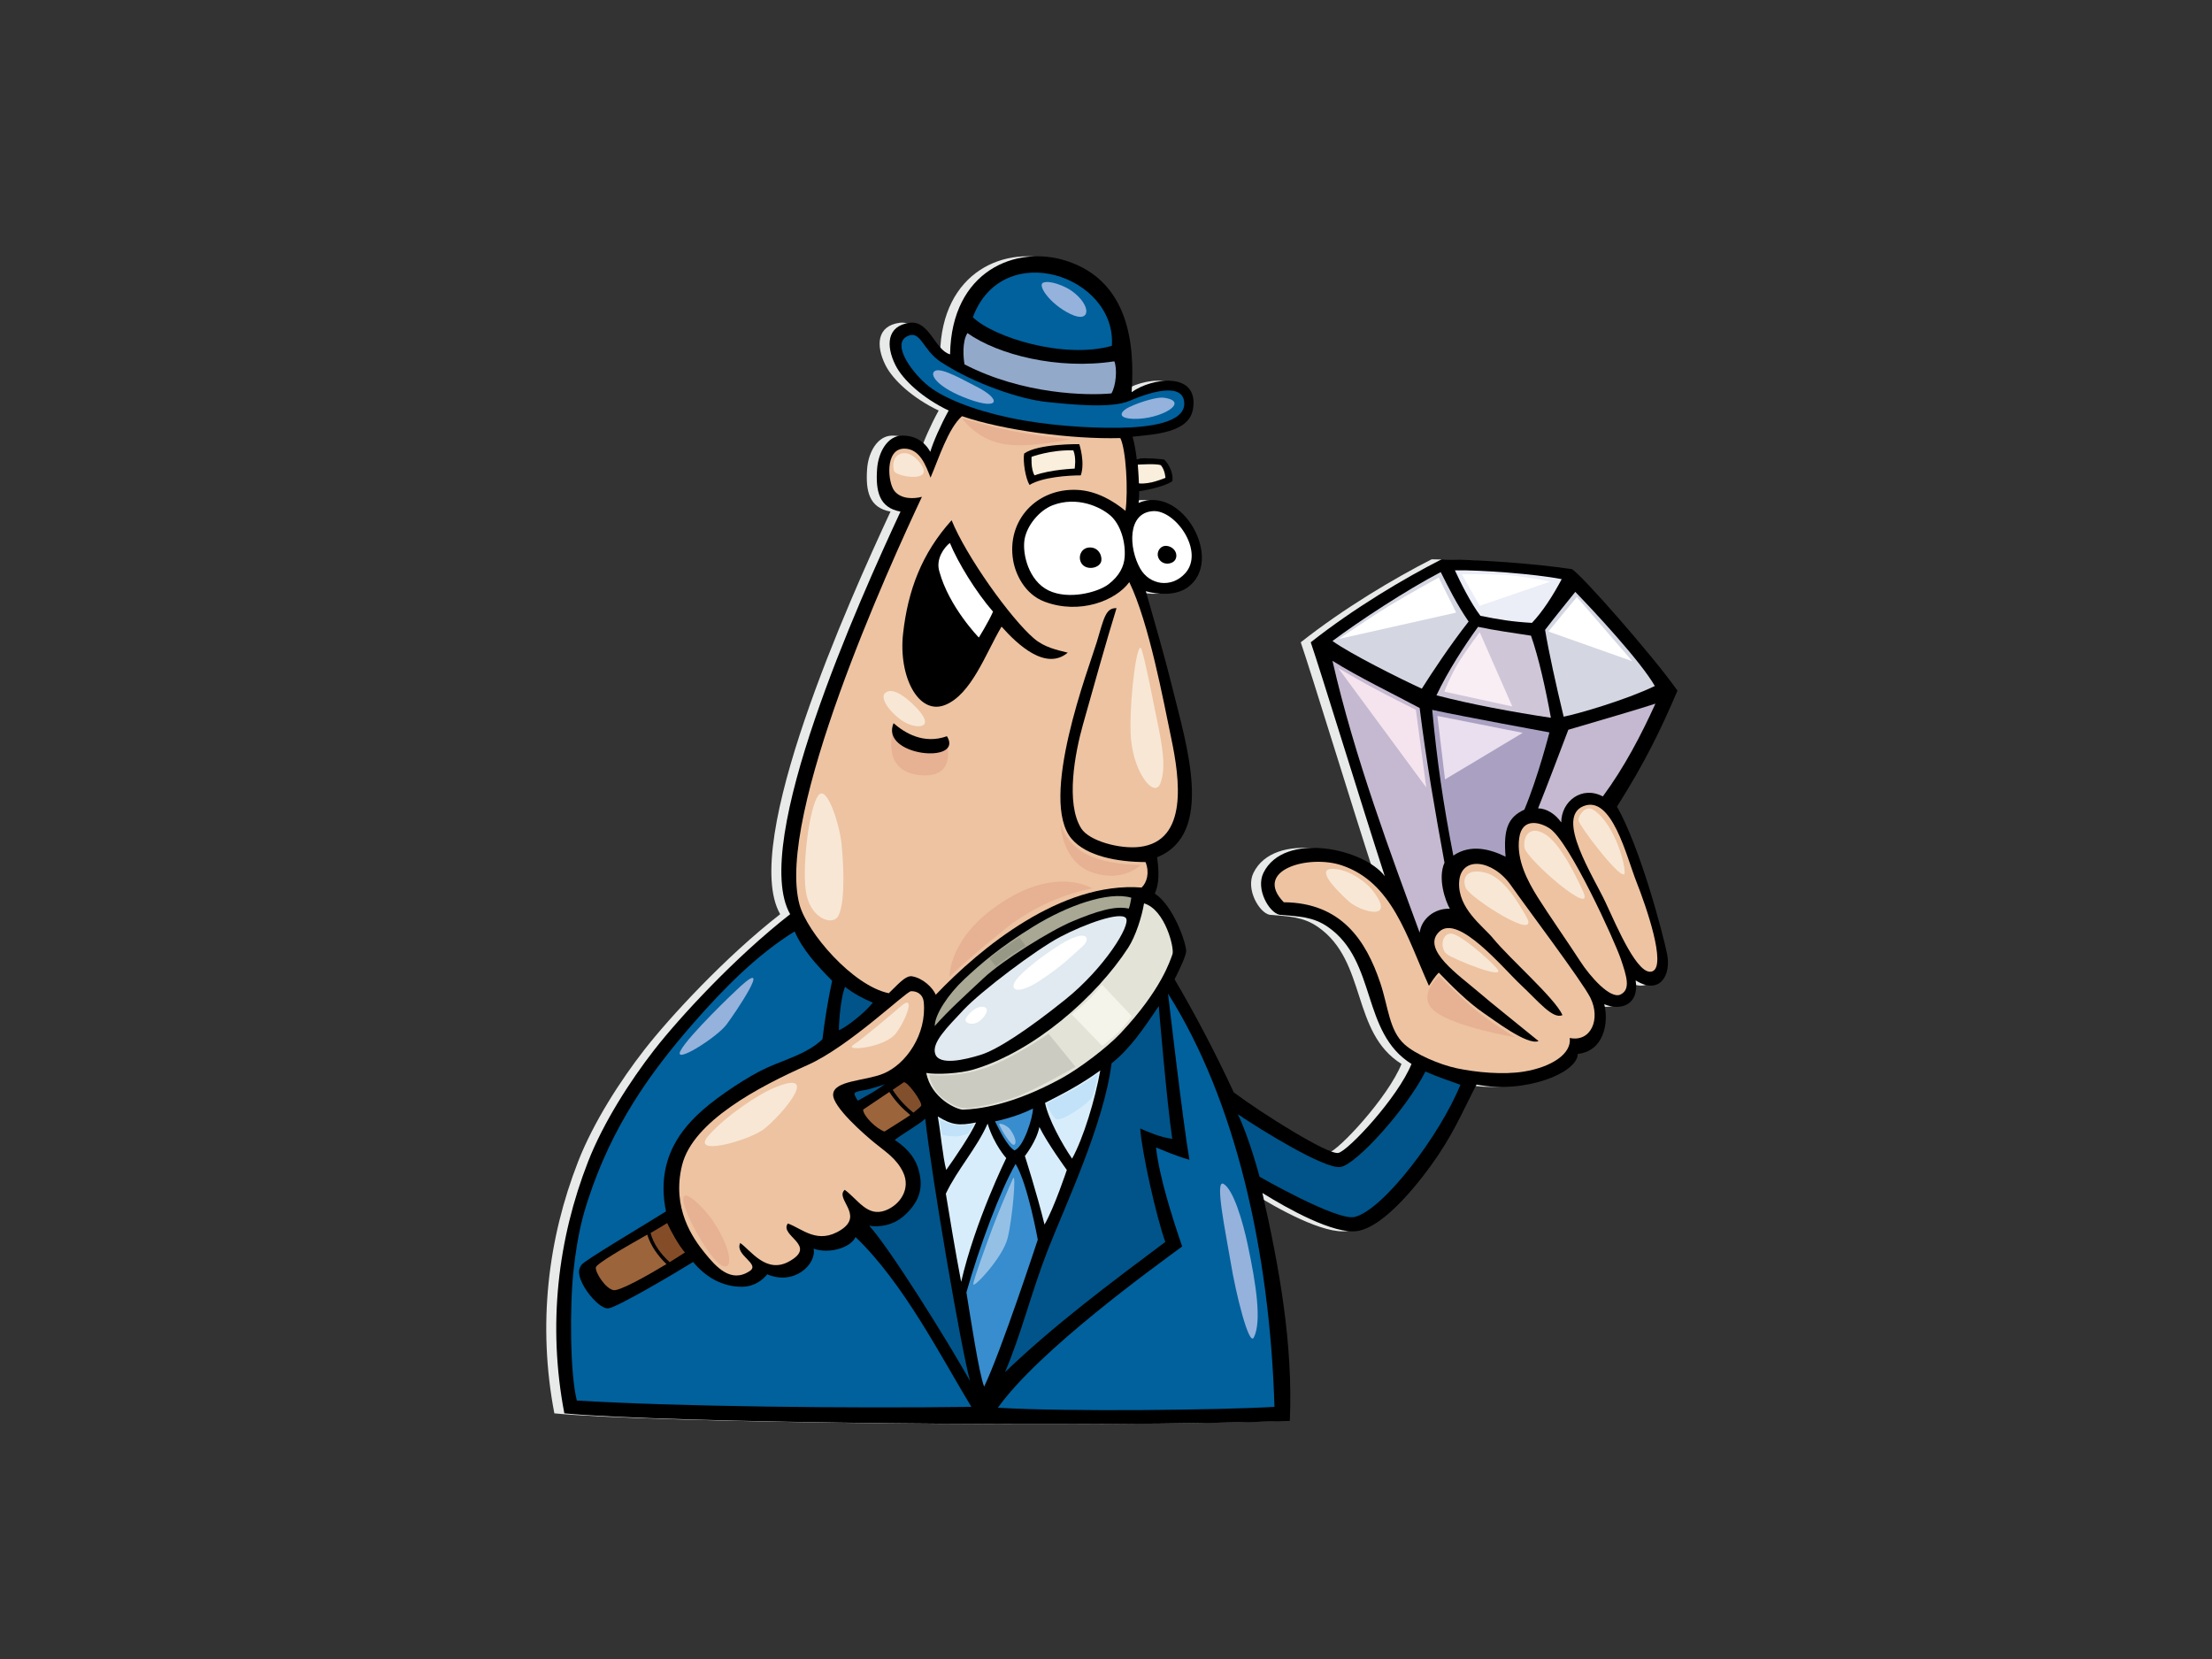 <?xml version="1.0" encoding="utf-8"?>
<!-- Generator: Adobe Illustrator 17.0.0, SVG Export Plug-In . SVG Version: 6.00 Build 0)  -->
<!DOCTYPE svg PUBLIC "-//W3C//DTD SVG 1.1//EN" "http://www.w3.org/Graphics/SVG/1.1/DTD/svg11.dtd">
<svg version="1.1" id="Layer_1" xmlns="http://www.w3.org/2000/svg" xmlns:xlink="http://www.w3.org/1999/xlink" x="0px" y="0px"
	 width="800px" height="600px" viewBox="0 0 800 600" enable-background="new 0 0 800 600" xml:space="preserve">
<rect x="0" y="0" width="800" height="600" fill="#333333" stroke="none"/>
<g>
	<path fill="#E8E9E9" d="M209.078,420.11c5.511-14.124,15.199-29.194,23.941-40.421c9.037-11.613,29.236-33.552,49.142-49.059
		c-14.656-25.579,25.165-113.884,39.903-145.607c-7.737-1.391-9.016-7.396-8.466-15.358c0.422-6.137,3.766-11.98,8.886-12.112
		c4.765-0.125,8.254,2.09,10.35,5.867c1.02-3.484,3.711-9.614,6.647-14.945c-9.374-4.46-16.568-11.07-19.236-16.401
		c-3.552-7.103-3.14-14.262,5.18-15.339c7.087-0.916,9.188,10.023,14.572,11.42c0.469-30.321,23.943-39.7,42.133-33.789
		c22.456,7.294,24.752,30.023,23.523,47.487c7.357-5.376,24.527-7.576,22.177,6.156c-1.485,8.687-14.366,9.089-21.848,9.93
		c0.621,2.07,1.161,5.021,1.495,7.907c4.191-0.279,7.335,0.058,9.935,0.34c1.976,1.821,3.484,5.576,2.938,7.85
		c-3.743,2.492-11.973,3.614-11.973,3.614s-0.032,3.303-0.206,4.236c15.942-6.826,31.255,21.051,17.641,30.614
		c-4.233,2.975-10.579,2.573-15.013,1.318c3.311,11.778,6.419,22.077,9.551,34.788c5.047,20.477,15.535,52.975-5.469,61.422
		c1.112,8.061,0.076,10.764-0.83,13.147c6.592,4.364,11.114,17.179,11.333,20.653c0.092,1.443-1.897,5.786-4.193,10.35
		c6.526,11.042,14.544,26.033,21.399,40.887c10.358,7.766,34.23,22.696,37.827,21.908c3.594-0.791,21.532-20.003,26.459-32.182
		c-18.249-11.359-12.425-37.078-30.123-49.478c-5.469-3.829-10.642-3.868-17.605-4.47c-3.761-0.799-8.714-9.269-5.811-15.178
		c7.448-15.143,36.409-8.782,43.881,1.229c-8.495-26.141-23.195-74.212-26.785-84.599c15.554-12.292,33.844-23.153,47.349-30.021
		c13.677,0.159,32.647,1.436,47.06,3.552c2.973,1.38,29.176,31.109,38.223,43.956c-5.973,13.982-11.65,25.824-21.868,41.929
		c8.544,15.17,16.581,45.838,18.119,53.345c1.535,7.506-2.565,15.015-11.372,9.515c1.342,8.7-5.13,11.149-11.342,8.638
		c1.688,6.761-0.193,16.983-9.595,17.941c-0.057,6.918-19.146,14.531-36.608,11.098c-3.508,6.629-7.594,16.171-13.721,25.298
		c-6.124,9.133-19.259,26.044-29.313,27.665c-8.461,1.363-25.582-8.225-34.419-13.763c6.124,26.981,11.14,54.753,9.917,82.438
		c-68.782,2.487-227.666,0.682-262.378-2.725C194.361,479.139,198.16,448.07,209.078,420.11z"/>
	<path d="M212.69,420.11c5.516-14.124,15.203-29.194,23.94-40.421c9.042-11.613,29.243-33.552,49.144-49.059
		c-14.655-25.579,25.164-113.884,39.907-145.607c-7.743-1.391-9.022-7.396-8.471-15.358c0.425-6.137,3.769-11.98,8.888-12.112
		c4.763-0.125,8.257,2.09,10.352,5.867c1.021-3.484,3.709-9.614,6.646-14.945c-9.369-4.46-16.571-11.07-19.235-16.401
		c-3.552-7.103-3.144-14.262,5.18-15.339c7.085-0.916,9.183,10.023,14.57,11.42c0.469-30.321,23.94-39.7,42.133-33.789
		c22.455,7.294,24.749,30.023,23.521,47.487c7.357-5.376,24.528-7.576,22.179,6.156c-1.488,8.687-14.368,9.089-21.848,9.93
		c0.621,2.07,1.159,5.021,1.495,7.907c4.188-0.279,7.333,0.058,9.935,0.34c1.976,1.821,3.484,5.576,2.938,7.85
		c-3.744,2.492-11.975,3.614-11.975,3.614s-0.032,3.303-0.206,4.236c15.94-6.826,31.253,21.051,17.643,30.614
		c-4.233,2.975-10.58,2.573-15.016,1.318c3.312,11.778,6.419,22.077,9.554,34.788c5.047,20.477,15.532,52.975-5.469,61.422
		c1.112,8.061,0.073,10.764-0.83,13.147c6.59,4.364,11.112,17.179,11.329,20.653c0.092,1.443-1.894,5.786-4.189,10.35
		c6.522,11.042,14.544,26.033,21.399,40.887c10.358,7.766,34.227,22.696,37.824,21.908c3.598-0.791,21.535-20.003,26.462-32.182
		c-18.249-11.359-12.429-37.078-30.123-49.478c-5.469-3.829-10.642-3.868-17.605-4.47c-3.761-0.799-8.718-9.269-5.814-15.178
		c7.451-15.143,36.412-8.782,43.881,1.229c-8.495-26.141-23.195-74.212-26.783-84.599c15.554-12.292,33.841-23.153,47.349-30.021
		c13.674,0.159,32.647,1.436,47.057,3.552c2.973,1.38,29.176,31.109,38.226,43.956c-5.973,13.982-11.654,25.824-21.871,41.929
		c8.549,15.17,16.584,45.838,18.122,53.345c1.535,7.506-2.565,15.015-11.375,9.515c1.342,8.7-5.126,11.149-11.342,8.638
		c1.691,6.761-0.19,16.983-9.591,17.941c-0.057,6.918-19.149,14.531-36.611,11.098c-3.508,6.629-7.591,16.171-13.718,25.298
		c-6.123,9.133-19.259,26.044-29.312,27.665c-8.461,1.363-25.579-8.225-34.419-13.763c6.124,26.981,11.136,54.753,9.917,82.438
		c-68.784,2.487-227.666,0.682-262.379-2.725C197.98,479.139,201.772,448.07,212.69,420.11z"/>
	<path fill="#00619D" d="M351.84,114.733c7.482,7.271,32.917,15.242,50.275,10.35C403.911,99.777,362.616,85.794,351.84,114.733z"/>
	<path fill="#93A9CA" d="M403.013,130.675c-20.524,3.16-42.179-2.429-53.121-10.209c-1.976,3.051-1.496,9.092-1.044,11.326
		c21.098,10.905,44.439,11.328,53.116,10.488C403.631,139.493,404.114,133.401,403.013,130.675z"/>
	<path fill="#00619D" d="M428.302,145.63c-0.449-7.268-11.699-4.149-19.836-0.642c-6.464,2.785-20.861,1.344-30.139,0.363
		c-9.28-0.981-26.026-6.555-38.009-14.395c-6.822-4.47-7.33-12.025-12.416-9.228c-5.092,2.8,1.193,12.018,6.881,17.054
		c5.686,5.036,17.208,9.507,30.373,12.304c13.171,2.797,28.434,3.774,39.355,3.635C415.591,154.576,428.751,152.901,428.302,145.63z
		"/>
	<path fill="#FAEEDC" d="M411.896,174.816c3.894,0.506,9.603-2.01,9.603-2.01s-0.133-2.699-1.612-4.514
		c-1.239-0.731-8.393-0.251-8.393-0.251S411.831,172.18,411.896,174.816z"/>
	<path fill="#FFFFFF" d="M428.59,207.392c7.216-7.847-3.395-22.978-11.522-22.536c-9.463,0.511-8.863,13.426-4.698,20.765
		C415.748,211.581,423.582,212.838,428.59,207.392z"/>
	<path fill="#EDC3A2" d="M423.612,267.082c-2.831-13.507-8.035-41.793-15.185-56.553c-4.924,6.759-17.998,11.845-30.666,7.067
		c-7.296-2.751-10.529-10.148-11.337-14.911c-2.451-14.39,8.397-26.166,23.101-25.515c7.078,0.311,13.341,4.108,17.529,7.605
		c1.015-7.263,0.209-22.135-1.873-26.341c-17.657,0.501-42.526-2.86-57.271-7.922c-5.032,4.496-8.375,15.269-11.365,22.229
		c-1.654-4.193-3.797-10.569-9.603-10.485c-7.012,0.102-5.884,12.369-3.411,15.365c2.474,2.994,7.057,2.824,9.899,2.054
		c-11.772,25.008-52.899,115.353-44.293,147.418c2.729,10.17,19.249,29.392,32.3,32.121c2.552-2.323,5.908-6.539,8.387-6.127
		c4.047,0.67,7.586,4.222,8.606,6.676c16.226-16.999,45.361-41.021,74.455-38.776c1.95-1.882,2.909-5.397,1.422-9.202
		c-10.235-0.044-21.269-2.121-26.662-8.314c-12.257-14.086,6.352-62.404,8.977-71.127c2.625-8.722,3.21-12.536,7.185-12.398
		c-3.684,11.855-8.679,29.807-12.143,42.106c-2.918,10.358-6.325,28.523-0.619,37.56c2.886,4.567,14.021,7.552,21.164,6.68
		C429.813,304.146,426.674,281.68,423.612,267.082z"/>
	<path fill="#FFFFFF" d="M401.556,186.422c-3.695-3.202-12.088-7.027-20.819-3.703c-4.833,1.842-9.402,7.341-10.212,12.479
		c-0.814,5.138,1.482,14.818,8.667,18.332c7.185,3.513,17.866,0.747,21.759-2.263c3.894-3.012,5.546-6.376,5.794-9.76
		C407.152,196.019,405.249,189.618,401.556,186.422z"/>
	<path fill="#EDC3A2" d="M254.857,453.113c4.087,5.044,9.478,11.175,16.337,6.542c3.833-2.594-5.584-5.768-3.481-10.109
		c3.771,2.613,9.353,11.256,17.625,6.702c10.645-5.858-3.646-9.269-0.402-13.768c5.253,1.895,10.76,7.766,19.219,2.322
		c8.458-5.451-2.331-11.313,1.362-14.486c4.864,3.624,8.197,9.903,14.702,7.459c5.232-1.971,9.285-7.755,6.396-13.826
		c-2.331-4.906-6.35-7.395-10.175-10.512c-3.826-3.113-15.402-13.192-15.125-17.657c0.311-5.039,11.417-4.773,18.061-7.458
		c8.301-3.358,15.859-14.29,14.705-25.901c-0.308-3.087-2.792-4.052-4.624-3.928c-1.837,0.122-22.336,20.003-37.382,26.691
		c-17.756,7.884-41.406,20.363-45.366,36.107C242.754,437.031,250.776,448.07,254.857,453.113z"/>
	<path fill="#844D28" d="M235.29,445.929c1.947-1.114,4.919-2.913,6.007-3.58c1.313,2.862,4.115,8.006,6.415,10.627
		c-1.002,0.676-3.794,2.425-5.527,3.5C238.953,453.518,236.342,449.964,235.29,445.929z"/>
	<path fill="#9C643B" d="M234.081,446.52c1.265,4.032,3.802,7.628,6.955,10.658c-7.254,4.381-17.033,9.817-19.139,9.424
		c-2.913-0.538-6.558-6.268-6.415-8.174C215.585,457.047,226.145,451.034,234.081,446.52z"/>
	<path fill="#824F2C" d="M330.342,402.407c-2.98-2.393-5.415-5.032-7.497-8.259c0.948-0.636,3.04-2.07,3.946-2.68
		c1.122-0.749,6.68,6.861,6.386,8.358C333.099,400.222,331.279,401.663,330.342,402.407z"/>
	<path fill="#9C643B" d="M321.632,394.925c2.104,3.243,4.629,5.922,7.583,8.354c-2.769,1.892-6.467,4.133-9.308,5.953
		c-3.043-0.976-7.748-5.721-7.748-7.926C314.508,399.703,318.027,397.341,321.632,394.925z"/>
	<path fill="#005489" d="M315.676,362.625c-3.354-1.362-7.145-3.408-10.06-5.726c-1.469,3.628-2.231,11.994-2.2,15.725
		C306.486,371.208,312.613,366.44,315.676,362.625z"/>
	<path fill="#E0EAF0" d="M407.195,332.033c-1.968-2.455-14.659,2.046-23.628,6.743c-8.967,4.702-28.876,19.83-35.003,26.368
		c-6.124,6.543-11.813,12.061-10.28,16.151c1.532,4.089,10.501,2.043,16.409,0.203c5.906-1.84,16.628-8.786,30.629-20.031
		C399.32,350.224,409.163,334.486,407.195,332.033z"/>
	<path fill="#A9A895" d="M408.234,328.607c0.493-1.072,0.712-2.912,0.929-3.933c-8.312-2.455-23.189,2.862-35.438,10.423
		c-12.254,7.565-19.034,13.494-24.94,19.013c-5.908,5.517-10.723,12.876-10.723,16.967c4.909-5.582,10.944-11.039,17.724-17.375
		c6.782-6.338,24.126-17.194,32.299-20.582C396.259,329.733,403.203,327.432,408.234,328.607z"/>
	<path fill="#E4E3D8" d="M413.757,326.715c-0.777,4.775-3.032,11.89-5.752,16.078c-11.453,17.634-33.863,37.456-55.94,44.017
		c-4.812,1.433-13.377,1.928-17.062,1.229c1.748,9.197,11.158,13.372,13.343,13.285c5.25-0.204,17.5-1.428,35.718-11.438
		c6.427-3.531,16.397-11.096,21.161-16.156c14.93-15.862,18.037-26.564,18.815-28.62
		C424.816,343.059,421.416,328.964,413.757,326.715z"/>
	<path fill="#005489" d="M379.022,451.9c-6.067,15.507-9.643,30.553-15.541,44.35c17.837-17.088,37.913-32.085,57.968-47.096
		c-3.244-8.985-8.495-32.424-9.077-41.012c2.481,1.091,7.437,3.27,11.594,3.727c-1.989-13.33-4.886-48.017-4.886-48.017
		c-5.542,8.312-10.501,15.541-17.064,20.718C399.246,406.506,385.239,436.016,379.022,451.9z"/>
	<path fill="#D8EDFB" d="M397.926,387.14c-7.138,5.195-13.729,8.539-19.974,11.731c1.167,5.862,6.258,15.029,9.776,20.17
		C391.809,411.684,396.063,397.704,397.926,387.14z"/>
	<path fill="#D8EDFB" d="M385.83,423.132c0,0-7.145-9.812-9.917-15.537c-1.021,5.178-5.251,10.493-5.251,10.493
		s4.377,13.627,7.101,24.788C381.306,436.759,385.83,423.132,385.83,423.132z"/>
	<path fill="#378DCD" d="M373.576,400.919c-3.502,1.77-8.458,3.539-13.706,4.634c1.316,2.688,4.403,8.992,7.001,10.49
		C370.197,415.061,373.673,403.803,373.576,400.919z"/>
	<path fill="#D8EDFB" d="M363.921,418.829c0,0-4.345-4.692-6.741-12.455c-3.878,8.85-11.042,16.71-15.104,25.339
		c1.086,6.736,3.518,21.363,5.538,31.892C352.723,441.525,363.921,418.829,363.921,418.829z"/>
	<path fill="#D8EDFB" d="M353.013,405.963c-6.128,1.224-8.753,0.948-13.857-2.182c1.004,5.208,1.796,14.737,3.064,19.351
		C345.429,418.633,350.969,410.459,353.013,405.963z"/>
	<path fill="#C4B9D0" d="M513.435,337.301c0.614-4.865,5.229-8.857,10.924-8.636c-1.592-2.776-4.499-10.919-1.937-16.67
		c-3.322-18.205-6.548-36.368-8.987-55.937c-9.471-5.078-22.137-11.171-31.522-17.056
		C489.771,273.661,503.449,310.075,513.435,337.301z"/>
	<path fill="#AAA1C2" d="M551.309,292.823c4.959-11.816,9.063-27.944,9.063-27.944s-30.601-5.592-42.393-8.145
		c1.72,18.28,3.93,33.7,7.638,52.702c6.365-4.364,13.578-2.224,18.901,0.394C543.671,299.986,545.328,295.538,551.309,292.823z"/>
	<path fill="#CFC6D8" d="M560.897,259.592c-1.894-10.525-4.449-21.903-7.192-29.693c-6.159-0.957-13.163-1.915-19.146-3.192
		c-4.959,6.873-10.88,15.955-15.04,24.757C531.654,254.66,547.475,257.601,560.897,259.592z"/>
	<path fill="#D4D6E2" d="M521.056,206.902c-12.479,6.548-29.069,17.412-39.146,24.917c6.146,4.48,24.309,13.588,32.309,17.247
		c3.416-5.426,10.319-15.885,16.923-24.275C526.87,218.562,523.96,212.651,521.056,206.902z"/>
	<path fill="#EBEDF7" d="M526.182,206.262c2.053,4.475,5.814,11.981,9.23,16.453c6.574,1.316,11.245,2.13,18.635,2.555
		c3.888-4.084,7.518-9.742,10.767-15.807C555.073,207.538,535.245,206.101,526.182,206.262z"/>
	<path fill="#D4D6E2" d="M569.722,214.065c-2.857,3.534-7.127,8.803-10.921,13.735c1.229,7.529,3.964,19.985,6.72,31.397
		c4.997-0.97,22.372-5.982,32.97-11.094C593.363,239.164,576.631,221.177,569.722,214.065z"/>
	<path fill="#C4B9D0" d="M598.702,254.491c-7.391,2.404-17.476,5.279-31.495,9.431c-2.562,6.707-7.349,19.489-10.94,28.427
		c2.993,0.008,6.326,2.077,8.379,5.105c0-7.667,7.466-13.431,15.041-9.418C587.452,277.499,593.439,266.056,598.702,254.491z"/>
	<path fill="#EDC3A2" d="M597.632,351.282c5.149-2.072-2.219-23.317-5.811-32.42c-3.588-9.105-8.891-31.466-19.149-27.312
		c-10.253,4.149,3.628,25.443,7.967,34.758C584.983,335.634,592.484,353.356,597.632,351.282z"/>
	<path fill="#EDC3A2" d="M586.1,359.671c3.671-1.839,2.305-6.315,0.079-12.863c-2.223-6.547-18.581-42.464-25.7-47.185
		c-3.268-2.171-10.026-4.246-11.054,3.585c-1.02,7.826,3.084,15.488,6.671,21.242c3.588,5.751,11.792,17.566,15.383,23.16
		C575.07,353.2,582.436,361.514,586.1,359.671z"/>
	<path fill="#EDC3A2" d="M551.239,387.536c9.642-1.597,17.219-6.279,16.482-12.14c7.691,1.602,11.279-6.864,7.461-14.551
		c-2.947-5.924-23.794-33.562-28.657-40.551c-6.668-9.587-18.289-10.858-18.807-1.276c-0.509,9.58,8.625,15.908,12.179,20.245
		c6.329,7.725,22.356,21.602,25.206,27.865c-3.515,1.587-8.591-4.851-15.123-10.987c-6.532-6.138-22.529-25.614-29.405-19.228
		c-6.871,6.383,7.419,16.036,14.282,21.976c4.369,3.786,15.773,12.842,21.582,17.626c-4.027,1.706-16.256-7.727-19.898-10.167
		c-5.405-3.627-11.78-10.005-16.172-14.583c-1.362,1.276-2.733,3.513-3.575,4.771c-8.046-17.868-13.262-37.422-31.501-43.565
		c-12.001-4.042-32.289,1.676-21.003,13.341c20.867,0.157,29.765,13.922,34.864,29.043c3.02,8.945,3.196,17.26,8.821,22.37
		c3.876,3.521,12.599,7.297,18.901,8.636C533.807,387.829,543.658,388.792,551.239,387.536z"/>
	<path fill="#005489" d="M489.913,440.128c10.405-2.549,30.827-29.53,38.262-47.79c-3.98-1.454-8.312-2.862-12.641-4.801
		c-7.001,13.732-24.987,33.552-30.678,34.509c-5.684,0.952-29.167-13.628-37.189-19.081c4.086,8.312,7.878,22.622,7.878,22.622
		S483.589,441.676,489.913,440.128z"/>
	<path fill="#00619D" d="M460.93,508.808c-1.694-56.281-14.09-110.862-38.495-149.455c0,0,5.396,46.744,7.733,60.099
		c-5.874-1.722-9.043-3.272-12.078-4.442c1.188,10.635,5.783,25.021,9.454,35.788c-9.919,7.359-51.631,37.339-66.654,58.327
		C386.209,510.661,441.98,509.938,460.93,508.808z"/>
	<path fill="#378DCD" d="M375.329,448.343c0,0-3.648-20.303-8.024-27.391c-5.392,9.264-12.98,29.436-17.792,46.465
		c1.456,8.863,4.523,29.303,6.417,34.074C362.054,488.818,375.329,448.343,375.329,448.343z"/>
	<path fill="#005489" d="M334.638,404.599c-2.044,1.907-7.732,5.178-11.057,7.664c2.596,1.741,6.973,5.01,8.578,10.598
		c1.605,5.585,1.281,11.002-5.105,16.761c-4.232,3.815-9.48,4.225-12.69,3.682c7.471,8.194,28.293,41.558,36.462,56.143
		C347.615,487.861,336.969,425.994,334.638,404.599z"/>
	<path fill="#00619D" d="M208.627,506.528c36.026,2.181,98.591,2.86,142.675,2.28c-11.122-18.356-24.526-44.81-41.893-61.42
		c-1.607,3.682-9.189,6.271-15.169,4.223c1.167,5.319-6.712,13.494-16.77,9.269c-1.574,1.997-4.672,4.496-9.191,4.496
		c-7.095,0-13.085-3.513-17.607-8.964c-6.127,3.816-27.399,16.389-30.66,16.787c-3.171,0.386-10.032-7.699-10.563-12.586
		c-0.096-0.827-0.152-1.717,0.921-3.238c1.072-1.519,20.305-12.925,30.49-19.253c-3.938-19.356,6.252-30.473,13.419-36.799
		c5.634-4.968,16.693-12.37,23.52-15.36c7.252-3.174,14.398-5.079,19.65-10.125c0.731-6.122,2.043-14.578,3.502-21.12
		c-5.754-5.845-10.639-11.201-13.565-17.853c-13.588,8.397-25.587,20.567-36.47,33.009c-16.128,18.426-29.614,37.631-38.223,63.97
		c-1.814,5.556-3.765,12.223-5.232,25.263C205.994,472.145,206.148,496.99,208.627,506.528z"/>
	<path d="M390.338,160.635c0,0-14.771-0.251-19.94,3.39c-0.496,2.811,0.469,8.972,1.947,11.357
		c4.707-2.878,14.238-3.455,18.533-3.455C392.524,167.183,390.338,160.635,390.338,160.635z"/>
	<path fill="#FAEEDC" d="M373.083,165.213c0,0,7.119-2.633,15.11-2.32c1.141,2.761,0.472,6.589,0.472,6.589
		s-8.732,0.311-14.507,2.445C372.749,169.607,373.083,165.213,373.083,165.213z"/>
	<path d="M341.785,254.973c9.627-3.818,14.875-19.081,20.441-28.348c5.812,6.545,16.02,16.083,23.94,9.418
		c-3.834-0.968-8.388-1.868-12.181-5.104c-8.573-7.312-24.616-29.93-29.823-42.78c-10.838,12.03-15.796,25.384-17.545,40.922
		C324.865,244.614,332.159,258.789,341.785,254.973z"/>
	<path fill="#FFFFFF" d="M354.007,230.568c0,0-10.764-11.029-14.262-23.836c-1.427-4.554,1.753-8.799,3.789-10.358
		c2.918,7.09,9.34,17.618,15.605,24.843C357.446,225.086,354.007,230.568,354.007,230.568z"/>
	<path d="M394.309,197.998c-3.411-0.07-4.694,3.651-3.059,5.913c1.694,2.335,5.9,1.723,6.898-0.535
		C398.873,201.73,397.723,198.063,394.309,197.998z"/>
	<path d="M423.847,203.47c2.372-1.073,2.083-4.606-0.77-5.76c-2.853-1.148-4.702,1.292-4.319,3.382
		C419.143,203.186,421.455,204.555,423.847,203.47z"/>
	<path fill="#005489" d="M320.001,392.15c0,0-5.073,1.725-6.97,2.036c-2.09,0.337-4.178,0.676-4.005,1.522
		c0.173,0.848,1.218,2.377,1.218,2.377s2.091-1.187,4.528-2.544C316.619,394.513,320.001,392.15,320.001,392.15z"/>
	<path fill="#94B2DC" d="M387.649,105.246c-2.466-1.78-8.003-4.027-10.407-2.985c-2.074,0.9,2.404,7.662,9.877,11.297
		C394.588,117.194,394.857,110.442,387.649,105.246z"/>
	<path fill="#94B2DC" d="M420.74,143.82c-2.001-0.256-7.644,1.219-12.275,3.374c-3.069,1.427-4.94,4.118,1.6,4.29
		C419.939,151.742,430.88,145.119,420.74,143.82z"/>
	<path fill="#94B2DC" d="M352.829,139.662c-3.695-1.821-12.009-6.751-14.543-5.582c-2.536,1.167,0.663,6.104,12.009,10.261
		C361.634,148.493,362.3,144.339,352.829,139.662z"/>
	<path fill="#94B2DC" d="M451.272,450.24c-1.877-8.875-5.225-19.924-8.708-22.043c-3.482-2.116,0.871,18.225,2.612,28.821
		c1.741,10.597,6.532,30.094,8.275,26.701C456.372,478.035,454.322,464.653,451.272,450.24z"/>
	<path fill="#94B2DC" d="M267.965,356.569c-2.714,2.442-18.724,17.801-21.772,23.312c-3.048,5.509,13.064-4.661,16.548-9.324
		C266.224,365.897,279.285,346.398,267.965,356.569z"/>
	<path fill="#F8E7D5" d="M418.514,260.744c-1.12-5.467-4.246-21.778-5.663-25.914c-1.417-4.134-4.248,15.71-3.966,29.773
		c0.284,14.061,8.499,24.533,10.762,18.745C421.914,277.56,420.213,269.015,418.514,260.744z"/>
	<path fill="#F8E7D5" d="M496.116,321.667c-1.843-2.318-7.874-7.21-13.876-7.443c-7.083-0.276,1.697,8.275,5.661,11.856
		C491.87,329.66,505.743,333.797,496.116,321.667z"/>
	<path fill="#F8E7D5" d="M575.98,292.721c-2.438-1.427-5.099,1.926-5.099,3.859c0,1.931,16.71,23.709,16.71,19.022
		C587.591,310.913,583.06,296.855,575.98,292.721z"/>
	<path fill="#F8E7D5" d="M572.585,322.494c-2.01-4.398-7.933-17.093-13.598-20.676c-5.661-3.585-8.213,0.551-7.648,4.687
		C551.91,310.641,577.113,332.421,572.585,322.494z"/>
	<path fill="#F8E7D5" d="M551.91,331.313c-2.378-4.074-7.933-14.058-14.731-15.712c-6.795-1.655-8.495,1.929-7.08,5.511
		C531.518,324.699,557.854,341.514,551.91,331.313z"/>
	<path fill="#F8E7D5" d="M541.429,350.337c-2.399-2.876-13.309-12.68-16.71-12.68c-3.398,0-3.964,5.514-1.415,7.443
		C525.853,347.027,545.109,354.749,541.429,350.337z"/>
	<path fill="#F8E7D5" d="M329.87,254.4c-3.904-3.687-7.931-5.79-9.912-3.583c-1.981,2.205,3.4,8.546,7.931,10.751
		C332.419,263.776,339.217,263.225,329.87,254.4z"/>
	<path fill="#F8E7D5" d="M333.837,169.218c-0.838-1.936-4.248-6.065-7.649-5.238c-3.397,0.827-3.4,4.413-2.831,6.342
		C323.922,172.251,336.1,174.456,333.837,169.218z"/>
	<path fill="#F8E7D5" d="M304.382,305.401c-0.684-7.145-5.381-22.054-8.497-17.643c-3.114,4.41-5.666,23.708-4.533,33.909
		c1.133,10.199,9.348,13.236,11.612,9.925C305.23,328.283,305.515,317.255,304.382,305.401z"/>
	<path fill="#F8E7D5" d="M278.894,393.897c-4.162,1.855-15.858,9.097-22.657,16.816c-6.795,7.72,14.165,1.933,19.825-2.203
		C281.728,404.374,298.717,385.074,278.894,393.897z"/>
	<path fill="#F8E7D5" d="M325.906,363.847c-2.695,2.331-13.594,11.581-17.276,14.06c-3.682,2.482,11.613,1.102,15.576-4.413
		C328.172,367.983,331.003,359.434,325.906,363.847z"/>
	<path fill="#E7B193" d="M342.297,268.358c0,0-2.849,2.216-9.12,0.832s-9.971-5.824-9.971-5.824s-5.131,15.258,9.116,16.921
		C346.572,281.947,342.297,268.358,342.297,268.358z"/>
	<path d="M323.159,261.553c-5.005,11.952,25.635,14.917,19.321,4.71C334.016,269.3,327.2,265.057,323.159,261.553z"/>
	<path fill="#E7B193" d="M395.014,321.339c0,0-16.526,2.495-31.626,14.7c-15.105,12.207-19.948,17.198-19.948,17.198
		s-0.572-14.423,19.376-27.182C382.76,313.295,395.014,321.339,395.014,321.339z"/>
	<path fill="#E7B193" d="M412.683,312.74c0,0-8.499,0.423-16.813-2.498c-10.259-3.606-12.25-12.205-12.25-12.205
		s0.282,13.594,11.394,17.476C406.128,319.397,412.683,312.74,412.683,312.74z"/>
	<path fill="#E7B193" d="M387.319,158.793c0,0-8.549-0.554-19.094-2.498c-10.538-1.942-20.23-4.992-20.23-4.992
		s4.846,7.213,14.251,9.154C371.65,162.394,387.319,158.793,387.319,158.793z"/>
	<path fill="#E7B193" d="M548.04,375.154c0,0-8.834-5.272-14.249-9.708c-5.412-4.439-13.392-12.484-13.392-12.484
		s-8.552,7.489-1.14,13.038C526.671,371.548,548.04,375.154,548.04,375.154z"/>
	<path fill="#E7B193" d="M257.955,441.726c-2.988-4.531-11.115-12.756-10.83-7.766c0.284,4.992,9.402,21.078,13.677,23.576
		C265.079,460.037,265.079,452.545,257.955,441.726z"/>
	<path fill="#95C0E6" d="M365.301,408.429c-1.004-1.394-4.081-2.588-3.902-1.725c0.175,0.861,4.436,8.29,5.499,7.255
		C367.965,412.923,366.546,410.154,365.301,408.429z"/>
	<path fill="#95C0E6" d="M366.368,426.224c-0.838,1.749-5.148,11.748-7.453,17.968c-2.307,6.219-6.744,18.314-6.923,20.214
		c-0.178,1.897,10.647-9.502,12.422-16.587C366.19,440.736,367.61,423.63,366.368,426.224z"/>
	<path fill="#C1E2F8" d="M397.096,388.234c0,0-5.347,4.063-9.857,6.341c-4.51,2.278-8.688,4.556-8.688,4.556s1.508,4.227,3.343,5.53
		c1.837,1.302,12.2-5.692,13.199-8.134C396.095,394.087,397.096,388.234,397.096,388.234z"/>
	<path fill="#C1E2F8" d="M352.154,406.449c0,0-3.007,0.814-6.015,0.488c-3.006-0.326-6.351-1.95-6.351-1.95l1.007,5.53
		c0,0,2.673,0.486,4.844,0.486c2.172,0,4.679-1.138,4.679-1.138L352.154,406.449z"/>
	<path fill="#CBCBC1" d="M379.213,373.849c0,0-7.844,5.527-16.769,9.872c-8.922,4.345-15.82,4.87-19.335,5.135
		c-3.517,0.263-7.033-0.131-7.033-0.131s0.678,5.002,4.732,8.293c4.055,3.29,7.164,3.816,8.787,3.816
		c1.625,0,11.089-1.581,18.121-4.214c7.033-2.633,21.232-10.793,21.232-10.793L379.213,373.849z"/>
	<path fill="#F4F4EB" d="M409.369,367.529c0,0-3.11,4.082-4.869,5.794c-1.759,1.712-5.814,5.002-5.814,5.002L387.6,366.873
		c0,0,3.784-3.027,6.218-5.396c2.434-2.37,4.732-5.397,4.732-5.397L409.369,367.529z"/>
	<path fill="#989887" d="M370.964,342.127l-2.297-3.161c0,0-3.922,2.635-6.085,4.082c-2.166,1.448-4.734,3.554-4.734,3.554
		l2.299,2.897c0,0,3.11-2.505,6.085-4.48C369.205,343.048,370.964,342.127,370.964,342.127z"/>
	<path fill="#FFFFFF" d="M383.27,341.728c-3.067,1.911-10.683,7.106-14.875,11.586c-4.191,4.478-1.081,7.109,7.711,1.316
		c8.787-5.793,11.9-9.343,15.28-12.239C394.764,339.494,393.411,335.409,383.27,341.728z"/>
	<path fill="#FFFFFF" d="M355.415,364.108c-2.299-0.224-4.598,1.971-5.95,3.948c-1.35,1.973,2.434,3.16,4.867,1.185
		C356.763,367.265,358.119,364.373,355.415,364.108z"/>
	<path fill="#FFFFFF" d="M560.748,210.318c0,0-11.289-2.198-17.061-2.443c-5.773-0.245-15.057-0.245-15.057-0.245l6.522,11.48
		L560.748,210.318z"/>
	<path fill="#FFFFFF" d="M526.625,221.554c0,0-2.01-4.152-3.518-7.083c-1.505-2.933-2.758-5.616-2.758-5.616
		s-11.545,6.35-18.319,10.503c-6.777,4.152-17.814,11.723-17.814,11.723L526.625,221.554z"/>
	<path fill="#F9EEF4" d="M535.153,228.637c0,0-4.768,6.352-7.528,10.749s-5.269,10.746-5.269,10.746l24.591,5.374L535.153,228.637z"
		/>
	<path fill="#F5E4EE" d="M512.069,256.727c0,0-10.289-5.126-16.561-8.547c-6.276-3.421-11.545-6.595-11.545-6.595l31.871,43.233
		L512.069,256.727z"/>
	<polygon fill="#FFFFFF" points="570.286,215.938 559.997,228.392 590.359,239.141 	"/>
	<polygon fill="#EADFEE" points="550.714,265.034 519.85,258.925 522.608,281.889 	"/>
</g>
</svg>
